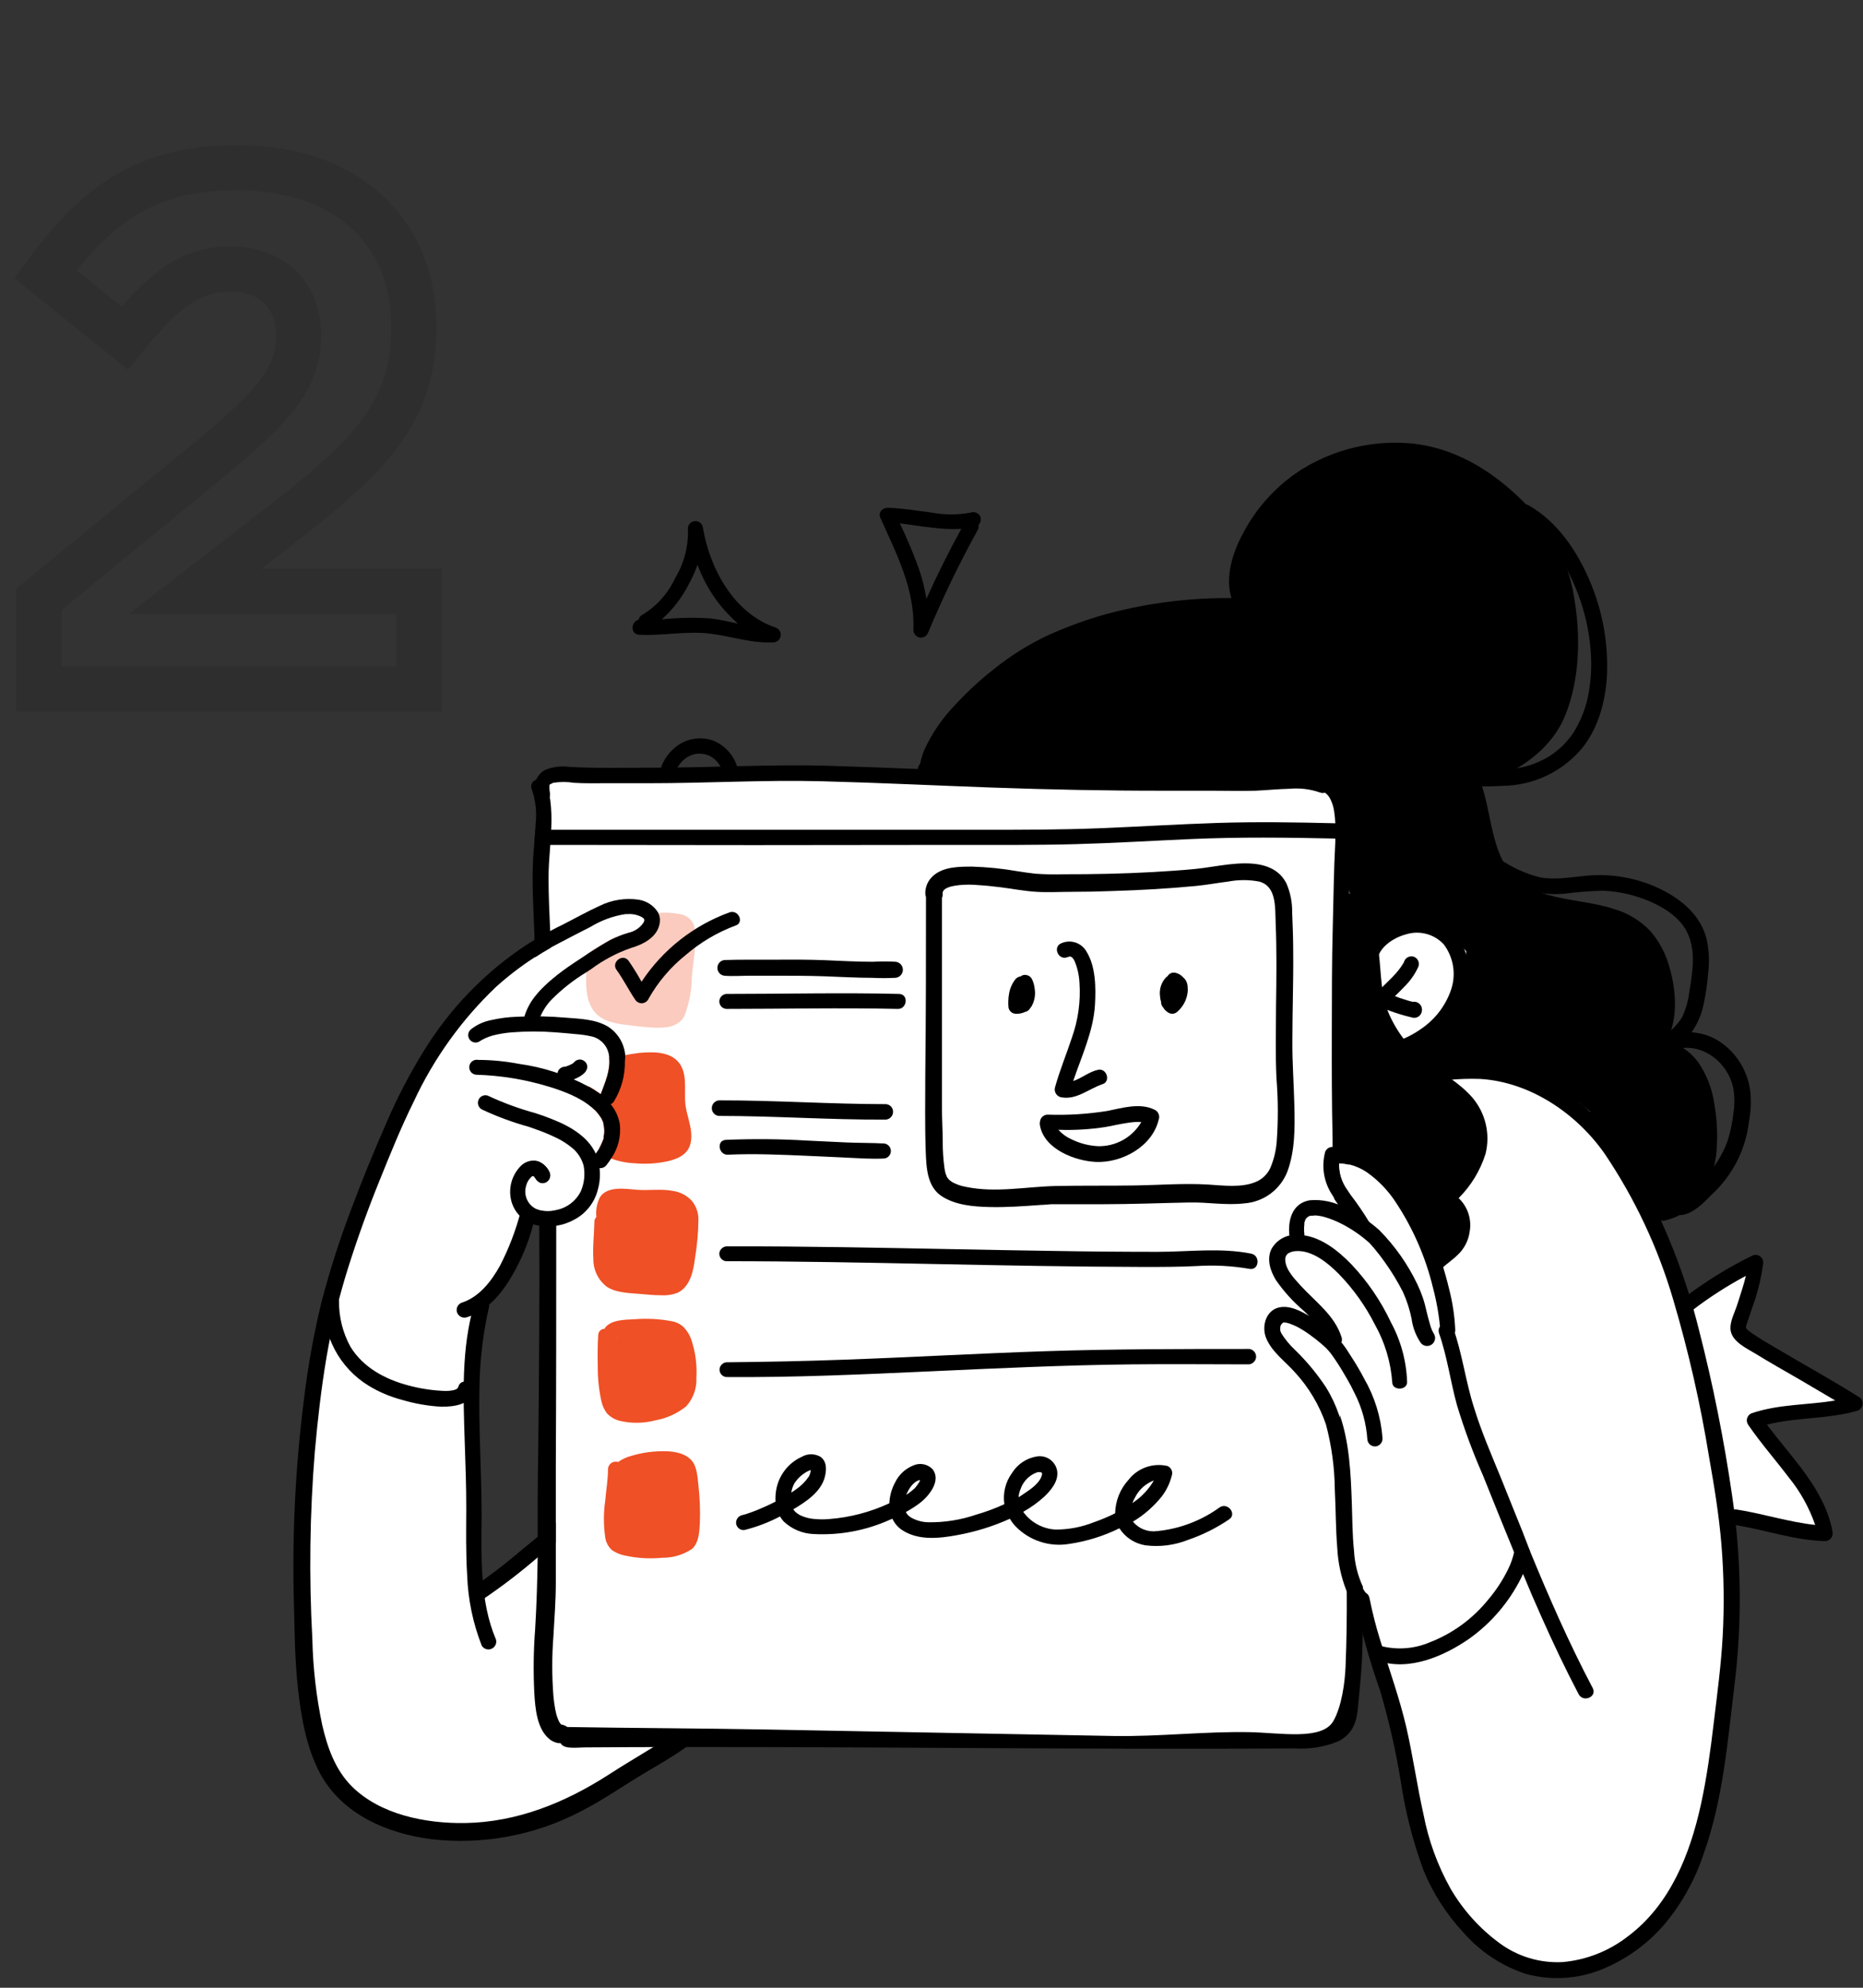 <svg width="165" height="176" viewBox="0 0 165 176" fill="none" xmlns="http://www.w3.org/2000/svg">
<rect x="0" y="0" width="165" height="176" fill="#333333" stroke="none"/>
<path d="M18.581 40.655L19.849 42.202L19.856 42.196L18.581 40.655ZM3.436 53.07L2.168 51.523L1.436 52.123V53.07H3.436ZM3.436 61H1.436V63H3.436V61ZM37.106 61V63H39.106V61H37.106ZM37.106 52.355H39.106V50.355H37.106V52.355ZM17.281 52.355L16.059 50.772L11.417 54.355H17.281V52.355ZM24.691 46.635L25.913 48.218L25.915 48.216L24.691 46.635ZM4.021 24.275L2.409 23.091L1.277 24.633L2.766 25.832L4.021 24.275ZM11.041 29.93L9.786 31.488L11.337 32.737L12.593 31.191L11.041 29.93ZM20.336 25.82C21.745 25.82 22.745 26.227 23.374 26.808C23.979 27.368 24.446 28.279 24.446 29.735H28.446C28.446 27.356 27.645 25.31 26.09 23.871C24.557 22.453 22.502 21.82 20.336 21.82V25.82ZM24.446 29.735C24.446 32.44 23.066 34.347 17.306 39.114L19.856 42.196C25.406 37.603 28.446 34.57 28.446 29.735H24.446ZM17.313 39.108L2.168 51.523L4.704 54.617L19.849 42.202L17.313 39.108ZM1.436 53.07V61H5.436V53.07H1.436ZM3.436 63H37.106V59H3.436V63ZM39.106 61V52.355H35.106V61H39.106ZM37.106 50.355H17.281V54.355H37.106V50.355ZM18.503 53.938L25.913 48.218L23.469 45.052L16.059 50.772L18.503 53.938ZM25.915 48.216C29.93 45.108 33.134 42.436 35.303 39.494C37.549 36.447 38.651 33.167 38.651 28.955H34.651C34.651 32.348 33.803 34.788 32.084 37.12C30.288 39.556 27.512 41.922 23.467 45.054L25.915 48.216ZM38.651 28.955C38.651 24.207 36.969 20.117 33.796 17.23C30.643 14.361 26.207 12.85 20.986 12.85V16.85C25.45 16.85 28.847 18.134 31.104 20.189C33.343 22.226 34.651 25.188 34.651 28.955H38.651ZM20.986 12.85C16.631 12.85 13.142 13.744 10.113 15.554C7.118 17.344 4.721 19.942 2.409 23.091L5.633 25.459C7.806 22.498 9.829 20.384 12.164 18.988C14.465 17.613 17.216 16.85 20.986 16.85V12.85ZM2.766 25.832L9.786 31.488L12.296 28.372L5.276 22.718L2.766 25.832ZM12.593 31.191C15.938 27.075 17.818 25.82 20.336 25.82V21.82C15.834 21.82 12.904 24.465 9.489 28.669L12.593 31.191Z" fill="black" fill-opacity="0.1"/>
<g clip-path="url(#clip0_266_1909)">
<path d="M159.807 131.505C158.62 129.583 155.609 125.745 155.609 125.745L163.906 124.282L154.336 118.082L155.337 111.882L149.415 115.602C149.415 115.602 148.506 112.316 147.412 109.402C146.318 106.488 141.23 99.618 141.23 99.618L120.723 67.377L83.061 68.326C83.061 68.326 50.339 68.599 49.431 68.599C49.241 68.59 49.051 68.623 48.875 68.695C48.699 68.767 48.541 68.876 48.41 69.015C48.28 69.154 48.181 69.319 48.12 69.5C48.06 69.68 48.038 69.872 48.058 70.062C48.058 70.886 47.879 83.225 47.879 83.225C47.879 83.225 45.505 85.147 43.316 86.697C41.128 88.247 38.488 92.562 35.391 98.136C32.294 103.71 27.354 118.249 27.002 128.579C26.649 138.908 24.906 153.72 31.564 159.468C38.222 165.215 48.33 160.931 51.427 159.741C54.525 158.55 59.637 153.801 59.637 153.801C59.637 153.801 101.107 154.26 109.49 154.421C117.873 154.582 117.057 154.148 118.968 152.319C120.878 150.49 119.883 140.805 119.883 140.805C119.883 140.805 122.071 146.652 122.893 149.392C123.715 152.133 125.44 160.733 125.898 162.655C126.355 164.577 128.544 172.798 137.749 174.075C146.954 175.352 150.967 163.473 152.426 154.334C153.885 145.195 153.044 134.314 153.044 134.314L161.792 135.864C161.276 134.348 160.612 132.888 159.807 131.505ZM48.33 136.254L42.692 140.917C42.692 140.917 42.074 138.995 42.074 132.417C42.074 125.838 41.894 121.814 42.166 120.078C42.438 118.342 42.531 115.875 42.531 115.875C43.379 114.828 44.113 113.693 44.72 112.489C45.536 110.753 46.815 107.827 46.815 107.827L48.633 108.286L48.33 136.254Z" fill="white"/>
<path d="M114.64 97.969C114.597 96.04 114.448 94.124 114.461 92.202C114.461 89.555 114.56 86.914 114.535 84.272C114.535 83.107 114.492 81.947 114.442 80.788C114.458 79.906 114.286 79.031 113.935 78.221C112.965 76.318 110.69 76.33 108.841 76.535C107.852 76.646 106.869 76.838 105.88 76.938C104.613 77.062 103.333 77.142 102.059 77.217C99.457 77.359 96.854 77.415 94.245 77.409C93.394 77.436 92.541 77.419 91.692 77.359C91.154 77.303 90.622 77.217 90.085 77.136C88.767 76.906 87.434 76.772 86.097 76.733C84.947 76.733 83.519 76.733 82.616 77.576C82.406 77.766 82.238 77.999 82.123 78.258C82.008 78.518 81.949 78.799 81.949 79.083C81.947 79.202 81.968 79.32 82.011 79.43C82.011 84.644 82.011 89.859 81.949 95.073C81.949 97.349 81.906 99.612 81.986 101.893C82.041 103.332 82.085 105.055 83.414 105.923C84.619 106.698 86.165 106.835 87.556 106.872C89.114 106.915 90.647 106.798 92.217 106.686C92.514 106.686 92.835 106.636 93.108 106.624H93.429H93.608C95.012 106.624 96.353 106.624 97.689 106.624C100.242 106.624 102.795 106.519 105.348 106.469C106.9 106.432 108.588 106.742 110.189 106.55C111.023 106.493 111.825 106.201 112.501 105.708C113.177 105.214 113.7 104.539 114.009 103.759C114.702 101.912 114.683 99.866 114.64 97.969ZM113.076 101.069C113.015 101.878 112.823 102.672 112.507 103.418C112.245 103.985 111.776 104.429 111.197 104.659C109.96 105.179 108.347 104.969 106.974 104.882C104.866 104.758 102.746 104.925 100.637 104.962C98.257 105 95.871 104.962 93.491 105.012C90.851 105.074 88.193 105.632 85.572 105.093C85.325 105.052 85.082 104.988 84.848 104.9L84.514 104.758L84.403 104.702C84.342 104.671 84.284 104.633 84.23 104.59L84.051 104.454L83.89 104.249L83.834 104.144C83.834 104.069 83.772 103.995 83.748 103.914C83.723 103.834 83.68 103.598 83.655 103.474C83.543 102.671 83.49 101.861 83.494 101.05C83.494 100.083 83.426 99.122 83.426 98.155C83.426 93.101 83.426 88.055 83.426 83.008V79.498C83.466 79.424 83.487 79.341 83.488 79.257C83.488 79.201 83.488 79.027 83.488 79.008C83.488 78.99 83.556 78.872 83.556 78.866L83.606 78.798L83.766 78.674L83.946 78.587L84.199 78.5C84.447 78.439 84.699 78.395 84.953 78.37C85.523 78.314 86.096 78.314 86.666 78.37C87.321 78.407 87.97 78.481 88.626 78.562C89.677 78.692 90.734 78.903 91.791 78.965C92.848 79.027 93.849 78.965 94.882 78.965C96.118 78.965 97.355 78.94 98.591 78.891C101.064 78.816 103.487 78.68 105.929 78.444C106.888 78.351 107.834 78.171 108.792 78.054C109.691 77.886 110.613 77.886 111.512 78.054C113.051 78.451 112.928 80.304 112.977 81.606C113.082 84.086 113.051 86.61 113.014 89.115C113.014 91.229 112.952 93.343 113.051 95.457C113.202 97.32 113.21 99.192 113.076 101.056V101.069Z" fill="black"/>
<path d="M97.293 94.72C96.514 94.85 95.809 95.47 95.049 95.718C95.797 93.504 96.835 91.316 96.978 88.972C97.064 87.453 97.052 85.556 96.211 84.229C95.994 83.859 95.65 83.583 95.243 83.451C94.836 83.32 94.395 83.343 94.004 83.516C93.207 83.832 93.726 85.054 94.523 84.756C94.598 84.725 94.677 84.704 94.758 84.694C94.709 84.694 94.758 84.694 94.808 84.694L94.888 84.731L94.968 84.787C95.135 85.016 95.098 84.93 95.172 85.097C95.429 85.707 95.576 86.358 95.605 87.019C95.719 88.671 95.489 90.328 94.931 91.886C94.455 93.337 93.868 94.745 93.454 96.226C93.419 96.325 93.406 96.43 93.417 96.534C93.427 96.638 93.46 96.738 93.514 96.828C93.568 96.918 93.641 96.994 93.728 97.052C93.815 97.11 93.913 97.147 94.016 97.162C95.37 97.398 96.44 96.394 97.645 95.997C98.381 95.767 98.035 94.59 97.293 94.72Z" fill="black"/>
<path d="M105.188 87.434C105.189 87.234 105.143 87.036 105.052 86.858C104.978 86.726 104.881 86.609 104.767 86.511C104.615 86.351 104.426 86.232 104.217 86.163C104.054 86.099 103.873 86.099 103.71 86.163C103.58 86.222 103.472 86.319 103.401 86.442L103.29 86.517C103.082 86.732 102.925 86.99 102.829 87.273C102.732 87.556 102.7 87.857 102.733 88.154C102.744 88.352 102.779 88.547 102.838 88.737C102.835 88.772 102.835 88.807 102.838 88.842C102.865 88.984 102.932 89.115 103.03 89.22L103.117 89.35C103.239 89.502 103.393 89.624 103.568 89.71C103.676 89.755 103.795 89.771 103.911 89.754C104.028 89.738 104.137 89.691 104.229 89.617C104.752 89.183 105.092 88.568 105.181 87.893C105.204 87.741 105.207 87.587 105.188 87.434Z" fill="black"/>
<path d="M91.63 87.49C91.599 87.226 91.526 86.969 91.414 86.728C91.374 86.632 91.311 86.546 91.232 86.48C91.152 86.413 91.058 86.366 90.956 86.343C90.859 86.314 90.757 86.309 90.658 86.328C90.559 86.348 90.466 86.391 90.387 86.455C90.205 86.478 90.039 86.572 89.924 86.715C89.642 87.077 89.453 87.503 89.374 87.955C89.299 88.364 89.281 88.781 89.318 89.195C89.341 89.346 89.414 89.485 89.527 89.588C89.639 89.691 89.784 89.751 89.936 89.76C90.236 89.78 90.536 89.722 90.808 89.592C90.959 89.562 91.094 89.475 91.185 89.35C91.202 89.327 91.216 89.302 91.228 89.276C91.292 89.21 91.346 89.134 91.389 89.053C91.644 88.575 91.729 88.023 91.63 87.49Z" fill="black"/>
<path d="M102.239 98.248C100.953 97.627 99.395 98.099 98.078 98.365C96.347 98.642 94.594 98.752 92.842 98.694C92.663 98.68 92.485 98.737 92.348 98.853C92.21 98.969 92.123 99.135 92.106 99.314C92.081 99.424 92.081 99.539 92.106 99.649C92.471 101.744 95.197 102.792 97.052 102.879C99.364 102.984 102.041 101.527 102.616 99.159C102.684 98.988 102.682 98.797 102.612 98.626C102.542 98.456 102.408 98.32 102.239 98.248ZM97.206 101.484C96.394 101.437 95.599 101.226 94.87 100.864C94.438 100.671 94.052 100.388 93.738 100.033C95.14 100.084 96.544 100.001 97.93 99.785C98.61 99.661 99.284 99.5 99.964 99.407C100.333 99.345 100.709 99.326 101.083 99.351C100.687 100.023 100.119 100.576 99.437 100.952C98.754 101.327 97.984 101.511 97.206 101.484Z" fill="black"/>
<path d="M52.936 105.384C52.789 105.938 52.529 106.455 52.172 106.904C51.816 107.352 51.371 107.721 50.865 107.988C50.377 108.259 49.846 108.442 49.294 108.527C48.795 108.611 48.285 108.611 47.786 108.527C47.188 108.453 46.628 108.197 46.178 107.795C45.729 107.393 45.412 106.864 45.27 106.277C45.143 105.738 45.155 105.175 45.305 104.643C45.456 104.11 45.739 103.624 46.129 103.232C46.297 103.063 46.501 102.933 46.726 102.853C46.95 102.772 47.19 102.743 47.428 102.767C47.503 102.779 47.578 102.798 47.65 102.823C47.879 102.91 48.088 103.043 48.264 103.214C48.441 103.384 48.581 103.589 48.676 103.815C48.745 103.981 48.745 104.166 48.678 104.332C48.611 104.498 48.481 104.631 48.318 104.702C48.219 104.748 48.11 104.767 48.001 104.757C47.892 104.748 47.788 104.709 47.7 104.646C47.579 104.572 47.481 104.467 47.415 104.342C47.378 104.286 47.267 104.15 47.267 104.15C47.223 104.134 47.175 104.134 47.131 104.15C46.87 104.359 46.685 104.649 46.605 104.975C46.479 105.364 46.497 105.786 46.654 106.164C46.812 106.541 47.099 106.85 47.465 107.033L47.755 107.139C48.248 107.266 48.765 107.266 49.257 107.139C49.728 107.048 50.171 106.849 50.552 106.558C50.933 106.266 51.241 105.89 51.452 105.458C51.752 104.746 51.834 103.96 51.687 103.201C51.539 102.672 51.256 102.191 50.865 101.806C50.313 101.315 49.687 100.915 49.01 100.622C48.513 100.387 48.003 100.18 47.483 100.002L46.865 99.779C45.433 99.386 44.037 98.872 42.692 98.241C42.544 98.166 42.429 98.037 42.37 97.882C42.311 97.726 42.313 97.553 42.374 97.398C42.435 97.243 42.551 97.117 42.7 97.043C42.85 96.97 43.021 96.955 43.18 97.001C44.549 97.642 45.97 98.165 47.428 98.564C47.916 98.719 48.404 98.892 48.874 99.085L48.948 99.116C50.537 99.736 52.281 100.746 52.892 102.457C53.2 103.406 53.215 104.426 52.936 105.384Z" fill="black"/>
<path d="M60.682 97.559C60.614 96.431 60.892 94.943 60.064 94.013C59.235 93.083 57.789 93.126 56.633 93.225C56.188 93.275 55.749 93.356 55.31 93.436C54.871 93.517 54.407 93.61 53.95 93.672C54.061 94.813 53.591 95.817 53.208 96.877C52.837 96.617 52.503 96.388 52.157 96.183C52.157 96.406 52.157 96.623 52.157 96.846C52.157 97.2 52.2 97.553 52.225 97.9L52.305 97.962C52.394 98.029 52.479 98.102 52.559 98.179C52.646 98.248 52.727 98.325 52.8 98.409C52.943 98.571 53.075 98.743 53.196 98.923C53.232 98.981 53.265 99.041 53.294 99.103C53.346 99.206 53.391 99.311 53.43 99.419C53.433 99.454 53.433 99.49 53.43 99.525L53.468 99.68C53.489 99.796 53.501 99.915 53.505 100.033C53.505 100.033 53.505 100.263 53.505 100.312C53.492 100.433 53.474 100.553 53.449 100.672C53.446 100.711 53.446 100.75 53.449 100.79C53.449 100.876 53.387 100.969 53.35 101.056C53.313 101.143 53.233 101.335 53.165 101.472C53.127 101.553 53.084 101.632 53.035 101.707C53.162 101.935 53.339 102.13 53.554 102.278C53.729 102.396 53.915 102.496 54.11 102.575C54.779 102.824 55.482 102.967 56.194 102.997C57.229 103.094 58.273 103.023 59.285 102.786C60.206 102.544 61.041 102.104 61.189 101.075C61.387 99.866 60.756 98.744 60.682 97.559Z" fill="#EF5026"/>
<path d="M54.129 102.575C54.002 102.777 53.863 102.971 53.715 103.158C53.606 103.303 53.445 103.398 53.267 103.424C53.088 103.45 52.907 103.403 52.763 103.294C52.618 103.186 52.523 103.024 52.498 102.845C52.472 102.666 52.519 102.484 52.627 102.34C52.769 102.135 52.93 101.912 53.053 101.72C53.102 101.644 53.146 101.566 53.183 101.484C53.251 101.348 53.313 101.211 53.368 101.069C53.424 100.926 53.437 100.889 53.468 100.802C53.465 100.763 53.465 100.723 53.468 100.684C53.492 100.565 53.511 100.445 53.523 100.325C53.523 100.275 53.523 100.058 53.523 100.046C53.52 99.927 53.508 99.809 53.486 99.692L53.449 99.537C53.451 99.502 53.451 99.467 53.449 99.432C53.41 99.324 53.364 99.218 53.313 99.116C53.313 99.072 53.27 99.029 53.251 98.992C53.121 98.791 52.976 98.601 52.818 98.421C52.746 98.337 52.665 98.26 52.577 98.192C52.497 98.114 52.413 98.042 52.324 97.975L52.243 97.913C52.07 97.782 51.885 97.652 51.699 97.528C51.257 97.257 50.794 97.021 50.315 96.822C49.741 96.582 49.155 96.375 48.559 96.201C46.493 95.574 44.354 95.224 42.197 95.16C42.106 95.157 42.017 95.135 41.934 95.095C41.852 95.055 41.779 94.999 41.719 94.93C41.66 94.861 41.615 94.78 41.588 94.692C41.562 94.605 41.553 94.513 41.563 94.422C41.574 94.331 41.602 94.244 41.648 94.165C41.694 94.085 41.755 94.016 41.829 93.962C41.902 93.908 41.986 93.87 42.075 93.85C42.164 93.83 42.256 93.828 42.346 93.846C43.551 93.85 44.754 93.966 45.938 94.193C48.102 94.488 50.196 95.17 52.12 96.208C52.478 96.397 52.822 96.611 53.152 96.846C53.492 97.113 53.801 97.416 54.073 97.751C54.508 98.273 54.794 98.903 54.902 99.574C55.009 100.635 54.735 101.699 54.129 102.575Z" fill="black"/>
<path d="M55.347 93.932C55.375 95.201 55.035 96.45 54.37 97.528C54.301 97.641 54.197 97.726 54.073 97.77C53.953 97.804 53.826 97.806 53.705 97.775C53.584 97.743 53.473 97.68 53.384 97.592C53.296 97.503 53.232 97.393 53.2 97.272C53.168 97.151 53.168 97.023 53.202 96.902C53.597 95.817 54.067 94.813 53.956 93.672C53.944 93.227 53.785 92.799 53.504 92.454C53.223 92.11 52.837 91.868 52.404 91.768C51.922 91.661 51.432 91.59 50.939 91.558C50.321 91.496 49.758 91.446 49.165 91.403C47.907 91.306 46.645 91.306 45.387 91.403C44.795 91.445 44.207 91.54 43.632 91.688C43.421 91.749 43.215 91.824 43.013 91.911C42.846 91.988 42.682 92.075 42.525 92.171C42.387 92.278 42.213 92.326 42.04 92.304C41.867 92.282 41.71 92.192 41.604 92.054C41.497 91.915 41.45 91.741 41.472 91.567C41.494 91.394 41.584 91.237 41.721 91.13C42.248 90.719 42.865 90.44 43.52 90.318C44.264 90.148 45.021 90.051 45.783 90.026C47.226 89.953 48.672 89.98 50.111 90.107C51.347 90.206 52.707 90.237 53.82 90.882C54.262 91.158 54.634 91.535 54.905 91.982C55.175 92.429 55.337 92.933 55.378 93.455C55.379 93.615 55.369 93.774 55.347 93.932Z" fill="black"/>
<path d="M51.965 94.218C51.906 94.082 51.804 93.971 51.675 93.901C51.55 93.826 51.404 93.798 51.26 93.821C51.093 93.847 50.941 93.936 50.834 94.069C50.782 94.117 50.727 94.161 50.667 94.199C50.47 94.305 50.263 94.39 50.049 94.453H49.937C49.765 94.485 49.609 94.577 49.498 94.713C49.397 94.858 49.353 95.034 49.375 95.21C49.387 95.296 49.416 95.378 49.461 95.453C49.505 95.527 49.565 95.592 49.635 95.644C49.776 95.75 49.954 95.797 50.129 95.774C50.477 95.706 50.814 95.591 51.131 95.433C51.292 95.355 51.445 95.262 51.588 95.154C51.67 95.09 51.747 95.019 51.817 94.943C51.876 94.866 51.926 94.783 51.965 94.695C51.997 94.619 52.013 94.538 52.013 94.456C52.013 94.374 51.997 94.293 51.965 94.218Z" fill="black"/>
<path d="M61.585 83.454C61.535 84.465 61.374 85.463 61.276 86.467C61.267 87.655 61.045 88.831 60.62 89.939C60.033 91.105 58.574 91.037 57.449 90.962C56.831 90.919 56.212 90.832 55.594 90.758C54.991 90.709 54.395 90.588 53.82 90.398C51.965 89.691 51.854 87.875 51.922 86.126C51.922 85.543 51.996 84.973 52.002 84.446C52.658 84.012 53.331 83.597 54.03 83.206C54.559 82.952 55.109 82.745 55.675 82.586C56.213 82.473 56.686 82.152 56.991 81.693C57.14 81.433 57.072 81.334 56.831 81.191C56.45 80.993 56.022 80.905 55.594 80.937H55.396H55.65C55.821 80.927 55.992 80.927 56.163 80.937H56.657C57.177 80.937 57.708 80.869 58.234 80.838C58.891 80.774 59.553 80.807 60.2 80.937C60.467 80.97 60.72 81.071 60.937 81.231C61.153 81.39 61.325 81.603 61.436 81.848C61.584 82.37 61.634 82.914 61.585 83.454Z" fill="#EF5026" fill-opacity="0.3"/>
<path d="M62.339 153.385C62.191 153.528 62.036 153.671 61.881 153.801C61.502 154.135 61.106 154.45 60.694 154.743C59.551 155.562 58.314 156.262 57.115 156.975C55.223 158.097 53.437 159.368 51.471 160.367C47.398 162.506 42.778 163.37 38.21 162.847C34.284 162.345 30.266 160.633 28.318 156.969C27.15 154.749 26.68 152.083 26.402 149.616C26.105 146.999 26.093 144.364 26.025 141.735C25.869 135.775 26.168 129.812 26.921 123.898C27.27 120.975 27.794 118.076 28.491 115.217C29.215 112.461 30.086 109.745 31.1 107.083C32.083 104.454 33.153 101.856 34.278 99.289C35.194 97.174 36.26 95.126 37.468 93.163C39.794 89.338 42.941 86.08 46.679 83.628C46.896 83.491 47.112 83.355 47.335 83.225C47.792 82.946 48.256 82.685 48.726 82.437C49.072 82.251 49.418 82.071 49.77 81.904C50.877 81.346 51.965 80.726 53.072 80.224C54.161 79.677 55.392 79.482 56.596 79.666C56.938 79.723 57.265 79.852 57.555 80.044C57.845 80.236 58.091 80.488 58.277 80.782C58.426 81.056 58.483 81.372 58.438 81.681C58.271 82.97 56.96 83.628 55.86 83.944C54.607 84.384 53.428 85.011 52.361 85.804L51.916 86.095C50.79 86.778 49.752 87.596 48.825 88.532C48.323 89.064 47.944 89.698 47.712 90.392C47.686 90.491 47.634 90.581 47.561 90.651C47.488 90.723 47.397 90.772 47.298 90.795C47.178 90.822 47.054 90.817 46.938 90.781C46.821 90.745 46.716 90.678 46.633 90.589C46.549 90.499 46.491 90.389 46.463 90.269C46.436 90.15 46.44 90.026 46.475 89.908C46.674 89.296 46.982 88.724 47.384 88.222C47.651 87.884 47.942 87.567 48.256 87.273C48.454 87.081 48.658 86.895 48.874 86.715C49.497 86.195 50.149 85.71 50.828 85.264L52.064 84.446C52.719 84.012 53.393 83.597 54.092 83.206C54.601 82.955 55.131 82.748 55.675 82.586C56.213 82.473 56.686 82.152 56.991 81.693C57.14 81.433 57.072 81.334 56.831 81.191C56.45 80.993 56.022 80.905 55.594 80.937H55.396C54.302 81.105 53.252 81.489 52.305 82.065C51.273 82.598 50.24 83.119 49.214 83.665L48.701 83.944C48.231 84.21 47.761 84.489 47.304 84.793C46.115 85.566 44.989 86.43 43.935 87.379C40.884 90.282 38.407 93.736 36.633 97.559C35.521 99.81 34.575 102.147 33.635 104.479C32.627 106.959 31.7 109.519 30.884 112.092C30.039 114.748 29.38 117.46 28.912 120.208C28.448 122.955 28.133 125.733 27.886 128.504C27.434 134.027 27.36 139.575 27.663 145.108C27.718 147.668 28.01 150.217 28.535 152.722C28.992 154.712 29.685 156.69 31.15 158.159C33.672 160.677 37.703 161.47 41.202 161.415C45.802 161.34 50.055 159.61 53.882 157.149C55.168 156.312 56.484 155.543 57.789 154.737L58.407 154.365C58.914 154.043 59.415 153.745 59.897 153.367L62.339 153.385Z" fill="black"/>
<path d="M46.111 107.3C45.68 108.945 45.071 110.538 44.293 112.049C43.52 113.444 42.438 114.858 40.862 115.354C40.695 115.425 40.563 115.559 40.495 115.728C40.426 115.896 40.427 116.085 40.497 116.253C40.571 116.418 40.705 116.548 40.872 116.617C41.039 116.685 41.226 116.685 41.394 116.619C43.193 116.061 44.485 114.467 45.381 112.898C46.331 111.263 47.016 109.486 47.409 107.635C47.422 107.474 47.378 107.314 47.285 107.183C47.192 107.052 47.056 106.958 46.901 106.918C46.745 106.878 46.581 106.895 46.436 106.964C46.292 107.034 46.176 107.153 46.111 107.3Z" fill="black"/>
<path d="M43.928 145.17C42.469 141.748 42.636 137.798 42.655 134.153C42.655 130.203 42.358 126.26 42.476 122.31C42.54 120.096 42.819 117.892 43.31 115.732C43.477 114.994 42.241 114.684 42.018 115.41C40.843 119.334 41.029 123.631 41.159 127.673C41.227 129.651 41.301 131.629 41.295 133.607C41.289 135.585 41.252 137.525 41.375 139.478C41.45 141.614 41.886 143.721 42.667 145.71C42.754 145.853 42.889 145.96 43.047 146.011C43.206 146.062 43.378 146.055 43.531 145.989C43.685 145.923 43.809 145.804 43.882 145.654C43.955 145.504 43.972 145.332 43.928 145.17Z" fill="black"/>
<path d="M49.239 134.816C49.239 135.399 49.239 135.982 49.239 136.564L47.638 137.879C46.127 139.186 44.542 140.403 42.89 141.525C42.148 142.002 41.295 140.905 42.043 140.421C43.264 139.601 44.441 138.715 45.567 137.767C46.259 137.197 46.952 136.614 47.644 136.056C48.167 135.634 48.699 135.221 49.239 134.816Z" fill="black"/>
<path d="M48.676 103.809C48.745 103.974 48.745 104.16 48.678 104.326C48.611 104.492 48.481 104.625 48.318 104.696C48.219 104.742 48.11 104.761 48.001 104.751C47.892 104.741 47.788 104.703 47.7 104.64C47.7 104.02 47.65 103.4 47.625 102.817C47.859 102.901 48.073 103.033 48.254 103.204C48.434 103.374 48.578 103.58 48.676 103.809Z" fill="black"/>
<path d="M47.434 72.994C47.561 71.949 47.447 70.888 47.1 69.894C47.063 69.815 47.044 69.728 47.043 69.641C47.042 69.553 47.06 69.466 47.095 69.386C47.13 69.306 47.182 69.234 47.246 69.175C47.311 69.116 47.388 69.072 47.471 69.045C47.629 68.98 47.806 68.978 47.965 69.039C48.124 69.1 48.255 69.22 48.33 69.374C48.499 69.734 48.62 70.116 48.689 70.508C48.689 70.601 48.689 70.694 48.732 70.787C48.841 71.665 48.87 72.551 48.819 73.435C48.819 73.887 48.769 74.334 48.738 74.78C48.664 75.822 48.571 76.87 48.584 77.88C48.584 79.387 48.664 80.893 48.726 82.4C48.726 82.908 48.763 83.411 48.775 83.919C48.305 84.186 47.836 84.465 47.378 84.769C47.378 84.241 47.378 83.714 47.335 83.187C47.335 82.524 47.285 81.861 47.267 81.197C47.211 79.635 47.124 78.054 47.199 76.491C47.199 75.909 47.273 75.332 47.316 74.749C47.353 74.309 47.384 73.862 47.415 73.41L47.434 72.994Z" fill="black"/>
<path d="M49.604 154.34H49.437C49.167 154.291 48.913 154.178 48.695 154.012C47.545 153.113 47.403 151.246 47.322 149.901C47.227 148.01 47.251 146.115 47.397 144.228C47.526 142.12 47.588 140.012 47.619 137.904C47.619 137.284 47.619 136.664 47.619 136.087C47.619 133.551 47.619 131.009 47.669 128.479C47.743 121.833 47.792 115.186 47.761 108.546C47.761 108.155 47.761 107.765 47.761 107.374V107.17C48.254 107.297 48.771 107.297 49.264 107.17C49.264 107.628 49.264 108.081 49.264 108.54V108.862C49.264 115.844 49.264 122.831 49.227 129.812C49.227 131.486 49.227 133.154 49.227 134.828C49.227 135.411 49.227 135.994 49.227 136.577C49.227 137.767 49.227 138.958 49.227 140.148C49.227 141.723 49.103 143.279 49.016 144.848C48.877 146.627 48.877 148.414 49.016 150.192C49.053 150.577 49.103 150.967 49.177 151.358C49.208 151.513 49.245 151.674 49.282 151.829C49.302 151.877 49.319 151.927 49.332 151.978C49.35 152.043 49.373 152.107 49.4 152.17C49.431 152.251 49.461 152.325 49.498 152.4C49.509 152.428 49.524 152.455 49.542 152.48C49.593 152.545 49.641 152.614 49.684 152.685C50.234 152.784 50.457 153.063 50.5 153.385C50.525 153.511 50.519 153.641 50.484 153.764C50.449 153.888 50.384 154.001 50.297 154.094C50.209 154.187 50.1 154.258 49.98 154.301C49.859 154.344 49.73 154.357 49.604 154.34Z" fill="black"/>
<path d="M117.428 68.834C116.606 68.531 115.732 68.392 114.856 68.425C113.88 68.425 112.903 68.487 111.932 68.555C109.614 68.71 107.283 68.629 104.965 68.629C99.71 68.629 94.455 68.567 89.213 68.388C83.97 68.208 78.814 67.972 73.603 67.811C68.391 67.65 63.093 67.972 57.863 67.972C55.39 67.972 52.917 68.04 50.444 67.904C49.704 67.8 48.949 67.895 48.256 68.177C47.884 68.397 47.597 68.737 47.442 69.14C47.286 69.544 47.27 69.989 47.397 70.403C47.563 71.24 48.856 71.06 48.707 70.217C48.674 70.058 48.66 69.895 48.664 69.733V69.597V69.516C48.664 69.485 48.738 69.436 48.726 69.442C48.713 69.448 49.01 69.311 48.998 69.311C49.602 69.215 50.217 69.215 50.822 69.311C51.774 69.374 52.726 69.349 53.678 69.349H57.517C62.605 69.349 67.693 69.045 72.781 69.175C77.868 69.305 82.851 69.553 87.89 69.733C92.928 69.913 98.066 70.018 103.16 70.012H107.339C108.625 70.012 109.911 70.049 111.197 70.012C112.21 69.963 113.224 69.863 114.238 69.838C115.131 69.758 116.031 69.868 116.878 70.161C117.737 70.483 118.244 69.188 117.428 68.834Z" fill="black"/>
<path d="M116.878 69.243C116.922 69.136 116.992 69.042 117.082 68.97C117.171 68.897 117.278 68.848 117.391 68.828C117.505 68.799 117.626 68.813 117.731 68.865C118.139 69.062 118.495 69.353 118.77 69.715C119.387 70.666 119.695 71.786 119.654 72.92C119.654 73.373 119.654 73.838 119.654 74.278C119.654 74.718 119.611 74.985 119.586 75.32C119.518 76.411 119.518 77.502 119.505 78.599C119.505 80.224 119.425 81.848 119.394 83.473C119.351 86.678 119.351 89.896 119.351 93.126C119.351 95.991 119.351 98.843 119.45 101.701L119.487 102.817C119.487 102.922 119.487 103.028 119.487 103.127C119.191 103.055 118.889 103.013 118.584 103.003C118.554 103.869 118.817 104.719 119.332 105.415L119.573 105.775C119.604 106.605 119.623 107.436 119.641 108.255C119.19 107.535 118.64 106.878 118.176 106.165C118.121 104.652 118.065 103.139 118.022 101.627V100.845C117.948 97.689 117.948 94.528 117.954 91.372C117.96 88.216 117.954 85.116 118.04 81.991C118.108 79.511 118.127 77.031 118.263 74.551V74.259C118.263 73.807 118.294 73.348 118.263 72.895C118.249 72.534 118.214 72.174 118.158 71.816C118.101 71.432 117.982 71.059 117.805 70.713C117.692 70.499 117.531 70.315 117.336 70.173L117.23 70.105C117.072 70.035 116.946 69.907 116.88 69.746C116.815 69.585 116.814 69.405 116.878 69.243Z" fill="black"/>
<path d="M120.699 141.425C120.699 141.649 120.699 141.878 120.699 142.101C120.699 143.471 120.699 144.848 120.655 146.218C120.606 147.873 120.427 149.479 120.278 151.116C120.161 152.462 119.833 153.516 118.516 154.185C117.297 154.684 115.979 154.896 114.665 154.805C93.683 154.942 72.873 154.576 51.891 154.718C51.001 154.718 49.641 154.966 49.591 154.098C49.542 153.23 49.294 152.896 50.253 152.914C55.557 153.007 62.425 153.032 67.724 153.131L98.634 153.708C102.634 153.776 106.616 153.299 110.615 153.367C113.391 153.416 117.101 154.136 118.096 152.375C118.832 151.091 119.116 148.965 119.172 147.557C119.264 145.288 119.295 143.013 119.277 140.737C119.277 139.881 119.277 139.038 119.277 138.189C119.19 133.88 118.9 129.577 118.659 125.274C119.518 127.754 119.635 130.47 119.728 133.105C119.777 134.506 119.771 135.907 119.92 137.302C119.976 138.414 120.247 139.505 120.717 140.514C120.692 140.805 120.699 141.115 120.699 141.425Z" fill="black"/>
<path d="M119.641 74.278L118.275 74.247C114.028 74.154 109.787 74.104 105.534 74.29C102.115 74.439 98.703 74.65 95.284 74.743C91.865 74.836 88.298 74.811 84.811 74.811C72.781 74.836 60.756 74.836 48.738 74.811H47.316C47.353 74.371 47.384 73.924 47.415 73.472H48.819H66.203C73.16 73.472 80.115 73.472 87.068 73.472C90.511 73.472 93.954 73.472 97.392 73.335C100.829 73.199 104.359 72.976 107.846 72.864C111.333 72.753 114.813 72.808 118.294 72.895L119.666 72.932C119.679 73.373 119.666 73.838 119.641 74.278Z" fill="black"/>
<path d="M122.442 127.295C122.464 127.472 122.417 127.65 122.311 127.794C122.205 127.937 122.048 128.034 121.873 128.064C121.696 128.089 121.517 128.043 121.373 127.936C121.23 127.83 121.134 127.671 121.107 127.494C121.013 126.04 120.622 124.622 119.957 123.327C119.753 122.893 119.53 122.478 119.301 122.087C119.073 121.696 118.739 121.114 118.424 120.642C118.238 120.351 118.04 120.072 117.836 119.799C117.744 119.681 117.645 119.57 117.54 119.458L117.459 119.371L117.162 119.099C116.809 118.786 116.439 118.492 116.056 118.218C115.679 117.937 115.28 117.686 114.863 117.468C114.648 117.361 114.427 117.268 114.201 117.189C114.062 117.138 113.916 117.107 113.768 117.096H113.663C113.557 117.165 113.472 117.261 113.416 117.375C113.396 117.465 113.386 117.556 113.385 117.648C113.379 117.699 113.379 117.751 113.385 117.803C113.416 117.909 113.459 118.011 113.515 118.107C113.846 118.625 114.24 119.1 114.69 119.52C115.718 120.518 116.636 121.624 117.428 122.819C117.912 123.597 118.304 124.43 118.597 125.299C119.456 127.779 119.573 130.501 119.666 133.136C119.716 134.537 119.709 135.938 119.858 137.333C119.915 138.445 120.185 139.536 120.655 140.545C120.749 140.73 120.859 140.906 120.983 141.072C121.048 141.159 121.092 141.261 121.111 141.369C121.13 141.477 121.123 141.587 121.091 141.692C121.059 141.796 121.003 141.892 120.927 141.97C120.851 142.049 120.758 142.109 120.655 142.145C120.523 142.205 120.373 142.216 120.233 142.176C120.092 142.137 119.971 142.048 119.889 141.928C119.621 141.569 119.397 141.18 119.221 140.768C118.77 139.602 118.507 138.371 118.442 137.122C118.294 135.386 118.312 133.644 118.22 131.908C118.201 129.952 117.937 128.007 117.434 126.117C116.847 124.408 115.912 122.839 114.69 121.51C113.83 120.537 112.656 119.725 112.142 118.485C111.716 117.474 112.099 116.042 113.261 115.769C114.232 115.54 115.258 116.104 116.062 116.588C116.892 117.091 117.661 117.688 118.356 118.367L118.498 118.516C118.82 118.854 119.107 119.224 119.357 119.619C119.518 119.863 119.672 120.105 119.821 120.345C120.179 120.903 120.513 121.479 120.816 122.062C121.742 123.662 122.298 125.451 122.442 127.295Z" fill="black"/>
<path d="M123.202 117.108C122.317 115.22 121.138 113.485 119.709 111.968C118.473 110.685 116.816 109.358 114.931 109.333C114.468 109.302 114.006 109.402 113.597 109.621C113.188 109.84 112.849 110.17 112.618 110.573C112.161 111.485 112.507 112.526 113.002 113.339C113.704 114.353 114.535 115.27 115.475 116.067C116.35 116.868 117.053 117.841 117.54 118.925C117.618 119.084 117.753 119.207 117.919 119.269C118.084 119.331 118.267 119.327 118.43 119.258C118.593 119.189 118.723 119.06 118.794 118.898C118.865 118.736 118.872 118.553 118.813 118.386C118.195 116.451 116.526 115.286 115.196 113.835C114.64 113.215 113.867 112.433 113.83 111.572C113.82 111.477 113.83 111.382 113.86 111.292C113.89 111.202 113.939 111.12 114.003 111.051L114.121 110.958C114.311 110.852 114.522 110.791 114.739 110.778C116.217 110.66 117.62 111.838 118.597 112.824C119.871 114.139 120.94 115.64 121.768 117.276C122.651 118.846 123.176 120.593 123.307 122.391C123.307 123.141 124.606 123.129 124.624 122.391C124.567 120.543 124.08 118.734 123.202 117.108Z" fill="black"/>
<path d="M126.955 118.032C126.907 117.948 126.863 117.861 126.825 117.772C126.758 117.61 126.7 117.444 126.652 117.276C126.535 116.891 126.442 116.495 126.343 116.104C126.168 115.269 125.892 114.459 125.521 113.692C124.676 111.929 123.543 110.32 122.17 108.93C121.296 108.141 120.308 107.489 119.24 106.996C118.251 106.426 117.111 106.175 115.975 106.277C114.418 106.562 114.047 108.069 114.201 109.457C114.3 110.313 115.611 110.121 115.524 109.265C115.487 108.977 115.487 108.685 115.524 108.397C115.522 108.35 115.522 108.302 115.524 108.255C115.561 108.131 115.58 108.093 115.592 108.056C115.603 108.022 115.617 107.988 115.635 107.957C115.635 107.92 115.753 107.821 115.759 107.808L115.87 107.721L116.043 107.641H116.247C116.411 107.613 116.578 107.613 116.742 107.641C116.952 107.666 117.158 107.709 117.36 107.771C117.886 107.928 118.395 108.136 118.881 108.391C119.755 108.843 120.567 109.406 121.298 110.065L121.385 110.164L121.712 110.536C122.059 110.95 122.386 111.377 122.695 111.82C123.274 112.635 123.792 113.49 124.247 114.38C124.594 115.142 124.853 115.941 125.02 116.761C125.12 117.528 125.397 118.26 125.83 118.9C125.945 119.05 126.114 119.148 126.301 119.172C126.487 119.196 126.676 119.146 126.825 119.03C126.974 118.915 127.072 118.745 127.096 118.558C127.121 118.371 127.07 118.182 126.955 118.032Z" fill="black"/>
<path d="M128.884 117.704C128.904 117.877 128.856 118.052 128.752 118.191C128.647 118.331 128.493 118.425 128.321 118.454C128.148 118.475 127.973 118.428 127.834 118.323C127.694 118.218 127.601 118.062 127.573 117.89C127.472 116.587 127.253 115.296 126.918 114.033C126.27 111.339 125.157 108.778 123.629 106.469C122.947 105.416 122.07 104.505 121.045 103.784C120.573 103.468 120.05 103.238 119.499 103.102C119.203 103.03 118.901 102.989 118.597 102.978C118.566 103.844 118.83 104.695 119.345 105.39L119.586 105.75C120.197 106.543 120.763 107.371 121.28 108.23C121.315 108.314 121.334 108.404 121.334 108.496C121.335 108.587 121.318 108.678 121.283 108.763C121.249 108.847 121.198 108.925 121.134 108.989C121.069 109.054 120.993 109.106 120.909 109.141C120.739 109.209 120.549 109.209 120.379 109.141C120.209 109.073 120.071 108.942 119.994 108.775C119.895 108.577 119.781 108.386 119.654 108.205C119.203 107.486 118.652 106.829 118.189 106.116C118.102 105.985 118.016 105.849 117.935 105.713C117.589 105.166 117.359 104.553 117.261 103.912C117.163 103.272 117.199 102.618 117.366 101.992C117.41 101.877 117.485 101.775 117.582 101.699C117.678 101.623 117.794 101.574 117.917 101.558H118.034C118.507 101.516 118.983 101.538 119.45 101.627C120.373 101.796 121.247 102.169 122.009 102.718C124.371 104.373 125.879 107.163 126.955 109.78C127.526 111.189 127.989 112.64 128.34 114.12C128.645 115.292 128.828 116.493 128.884 117.704Z" fill="black"/>
<path d="M139.808 149.994C138.627 147.743 137.539 145.449 136.506 143.124C135.95 141.884 135.41 140.628 134.887 139.354C134.621 138.734 134.355 138.077 134.095 137.432C133.168 135.169 132.241 132.894 131.332 130.612C130.442 128.594 129.677 126.524 129.038 124.412C128.457 122.31 128.179 120.128 127.456 118.063C127.171 117.263 128.383 116.736 128.692 117.549C129.514 119.855 129.799 122.298 130.547 124.629C131.202 126.768 132.099 128.827 132.945 130.891C133.564 132.423 134.182 133.991 134.8 135.504L135.425 137.147L135.499 137.321C137.193 141.444 138.979 145.517 141.063 149.467C141.471 150.242 140.216 150.788 139.808 149.994Z" fill="black"/>
<path d="M153.415 132.472C152.699 127.508 151.714 122.586 150.466 117.728C149.264 112.862 147.405 108.183 144.939 103.821C143.783 101.725 142.301 99.827 140.55 98.198C138.761 96.6 136.653 95.401 134.367 94.683C132.279 94.084 130.089 93.929 127.938 94.23C125.743 94.453 123.589 94.981 121.539 95.799C120.645 96.162 119.8 96.637 119.023 97.212C118.949 97.269 118.887 97.341 118.841 97.422C118.795 97.504 118.765 97.594 118.753 97.686C118.741 97.779 118.748 97.874 118.773 97.964C118.797 98.055 118.839 98.139 118.897 98.213C118.954 98.288 119.025 98.35 119.106 98.396C119.187 98.443 119.277 98.473 119.369 98.484C119.462 98.496 119.556 98.49 119.646 98.465C119.737 98.44 119.821 98.398 119.895 98.341C121.503 97.24 123.326 96.494 125.243 96.152C127.16 95.671 129.134 95.462 131.109 95.532C135.53 95.805 139.628 98.589 142.12 102.154C144.791 106.114 146.837 110.464 148.185 115.05C149.547 119.656 150.615 124.344 151.381 129.087C151.832 131.641 152.252 134.196 152.463 136.781C152.681 139.463 152.718 142.155 152.574 144.842C152.438 147.402 152.092 149.944 151.789 152.486C151.498 154.929 151.171 157.372 150.645 159.772C149.674 164.198 147.913 168.644 144.191 171.44C142.518 172.747 140.504 173.542 138.392 173.728C136.367 173.834 134.37 173.224 132.748 172.004C131.01 170.715 129.553 169.084 128.463 167.212C127.323 165.169 126.517 162.957 126.077 160.658C125.502 158.104 125.144 155.5 124.556 152.951C123.969 150.403 123.023 147.793 122.238 145.22C121.857 143.997 121.542 142.756 121.292 141.5C121.131 140.663 119.839 140.842 119.981 141.686C120.555 144.403 121.306 147.079 122.232 149.696C123.001 152.304 123.608 154.956 124.049 157.639C124.444 160.329 125.113 162.972 126.046 165.525C126.884 167.587 128.091 169.478 129.607 171.105C131.097 172.812 133.02 174.083 135.171 174.782C137.368 175.373 139.696 175.238 141.811 174.398C143.953 173.537 145.861 172.177 147.375 170.43C148.917 168.603 150.098 166.499 150.855 164.229C152.592 159.418 153 154.278 153.613 149.237C154.302 143.666 154.236 138.026 153.415 132.472Z" fill="black"/>
<path d="M135.511 137.321C135.411 138.027 135.202 138.713 134.893 139.354C134.831 139.491 134.769 139.621 134.707 139.745C133.642 141.867 132.078 143.697 130.151 145.077C127.907 146.64 124.804 147.991 122.053 147.049C121.889 146.982 121.757 146.855 121.686 146.693C121.614 146.531 121.608 146.347 121.669 146.181C121.738 146.019 121.866 145.889 122.026 145.817C122.187 145.746 122.369 145.738 122.535 145.796C123.899 146.095 125.321 145.965 126.609 145.424C128.649 144.637 130.447 143.324 131.82 141.618C132.524 140.786 133.12 139.87 133.595 138.889C133.82 138.426 133.99 137.936 134.102 137.432C134.189 137.048 134.206 136.651 134.151 136.261C134.135 136.169 134.139 136.075 134.162 135.985C134.186 135.894 134.228 135.81 134.287 135.738C134.345 135.666 134.419 135.607 134.502 135.565C134.585 135.524 134.676 135.501 134.769 135.498L135.425 137.147L135.511 137.321Z" fill="black"/>
<path d="M129.143 82.995C128.627 82.314 127.928 81.793 127.128 81.495C126.328 81.196 125.46 81.132 124.624 81.309C122.819 81.656 120.81 82.97 120.643 84.961C120.637 85.128 120.694 85.291 120.803 85.417C120.912 85.544 121.064 85.624 121.23 85.643C121.395 85.662 121.562 85.617 121.696 85.519C121.83 85.419 121.922 85.273 121.954 85.109C122.096 83.87 123.406 83.032 124.525 82.729C125.108 82.546 125.73 82.531 126.321 82.687C126.911 82.843 127.446 83.162 127.864 83.609C128.304 84.189 128.591 84.871 128.699 85.591C128.807 86.312 128.732 87.048 128.482 87.732C127.989 89.101 127.076 90.278 125.873 91.093C125.216 91.56 124.495 91.931 123.734 92.196C123.125 92.452 122.449 92.498 121.811 92.326C120.971 92.023 120.458 93.319 121.304 93.629C122.98 94.249 124.859 93.399 126.25 92.506C127.79 91.566 128.988 90.156 129.669 88.482C130.035 87.594 130.178 86.63 130.087 85.673C129.995 84.717 129.671 83.797 129.143 82.995Z" fill="black"/>
<path d="M125.335 88.699H125.212H125.088L124.717 88.6L124 88.371C123.845 88.321 123.691 88.259 123.542 88.203C123.827 87.93 124.111 87.651 124.383 87.36C124.902 86.854 125.321 86.254 125.62 85.593C125.683 85.427 125.679 85.242 125.608 85.079C125.538 84.916 125.407 84.786 125.243 84.719C125.076 84.657 124.892 84.663 124.729 84.735C124.567 84.806 124.438 84.939 124.371 85.103C124.371 85.171 124.309 85.246 124.272 85.314C124.235 85.382 124.229 85.382 124.21 85.413C124.124 85.556 124.025 85.686 123.926 85.823C123.718 86.088 123.495 86.34 123.258 86.579L123.134 86.697L122.949 86.883L122.578 87.249C122.306 87.509 122.046 87.769 121.793 88.048C121.732 88.133 121.691 88.23 121.672 88.333C121.654 88.436 121.66 88.541 121.688 88.642C121.717 88.742 121.768 88.834 121.838 88.912C121.907 88.99 121.993 89.051 122.09 89.09C123.083 89.535 124.119 89.88 125.181 90.119C125.271 90.129 125.362 90.12 125.449 90.094C125.536 90.068 125.617 90.025 125.687 89.967C125.757 89.909 125.815 89.838 125.857 89.758C125.9 89.678 125.926 89.59 125.935 89.499C125.948 89.407 125.943 89.313 125.92 89.223C125.897 89.133 125.856 89.049 125.801 88.975C125.745 88.9 125.675 88.838 125.595 88.79C125.515 88.743 125.427 88.712 125.335 88.699Z" fill="black"/>
<path d="M152.036 101.806C151.946 103.198 151.522 104.546 150.8 105.737C150.012 106.937 148.787 107.778 147.387 108.081C147.195 108.106 147.001 108.056 146.845 107.94C146.689 107.824 146.584 107.653 146.552 107.461C146.32 107.417 146.114 107.283 145.978 107.089C145.906 106.988 145.842 106.882 145.786 106.773C144.228 104.243 142.992 101.484 140.927 99.333C140.82 99.204 140.756 99.045 140.744 98.879C140.731 98.712 140.772 98.545 140.859 98.403C139.476 97.306 137.962 96.387 136.352 95.668C134.75 94.946 133.02 94.549 131.264 94.503C129.409 94.416 127.511 94.571 125.644 94.416C125.456 94.39 125.279 94.309 125.136 94.183C124.993 94.058 124.889 93.893 124.838 93.709C124.787 93.526 124.79 93.331 124.848 93.149C124.906 92.968 125.015 92.806 125.162 92.686C126.485 91.675 128.031 90.969 128.748 89.369C129.391 87.729 129.767 85.995 129.861 84.235C129.278 83.508 128.56 82.901 127.746 82.45C126.831 81.867 125.984 81.445 124.872 81.687C124.341 81.819 123.826 82.01 123.338 82.257L122.473 82.679C122.241 82.767 122.019 82.879 121.811 83.014C121.706 83.098 121.58 83.153 121.447 83.173C121.314 83.193 121.177 83.177 121.052 83.128C120.926 83.078 120.816 82.996 120.733 82.89C120.649 82.784 120.595 82.658 120.575 82.524C120.142 80.707 119.339 79.015 119.153 77.124C118.999 75.4 119.079 73.652 118.961 71.922C118.963 71.377 118.85 70.838 118.628 70.341C118.55 70.179 118.428 70.044 118.275 69.95L118.077 69.863C117.978 69.826 117.877 69.795 117.774 69.77L117.595 69.733L117.385 69.702L116.958 69.64C116.637 69.603 116.34 69.578 116 69.553L114.325 69.454C112.575 69.355 110.826 69.559 109.076 69.411C108.211 69.336 107.351 69.175 106.48 69.119C105.608 69.064 104.73 69.045 103.852 69.045C96.786 69.008 89.714 68.487 82.647 68.791C82.564 68.897 82.452 68.977 82.325 69.02C82.197 69.064 82.06 69.07 81.929 69.037C81.799 69.004 81.68 68.934 81.588 68.835C81.496 68.737 81.435 68.614 81.411 68.481C81.327 68.351 81.289 68.196 81.304 68.042C81.319 67.888 81.385 67.743 81.491 67.631C81.583 67.176 81.722 66.731 81.906 66.305C82.568 64.894 83.455 63.602 84.533 62.479C85.618 61.292 86.801 60.199 88.069 59.212C89.514 58.049 91.091 57.063 92.768 56.273C94.486 55.49 96.264 54.845 98.084 54.344C101.695 53.381 105.42 52.914 109.157 52.956C110.926 52.92 112.694 53.04 114.442 53.315C115.316 53.465 116.173 53.699 117.002 54.016C117.768 54.32 118.516 54.704 119.258 55.064C120.764 55.746 122.199 56.577 123.542 57.544C124.891 58.61 126.052 59.895 126.98 61.344C129.001 64.314 130.856 67.544 131.653 71.079C132.272 73.788 132.568 77.062 135.289 78.519C137.613 79.759 140.395 79.672 142.862 80.459C144.111 80.81 145.246 81.486 146.151 82.419C146.983 83.384 147.579 84.53 147.894 85.767C148.457 87.738 148.63 90.268 147.61 92.165C148.722 92.444 149.703 93.101 150.385 94.025C151.152 95.134 151.648 96.409 151.832 97.745C152.071 99.085 152.14 100.45 152.036 101.806Z" fill="black"/>
<path d="M130.38 97.156C129.292 95.916 127.845 95.092 126.51 94.137C124.98 93.012 123.773 91.502 123.011 89.76C122.294 88.104 122.337 86.287 122.133 84.52C122.024 82.65 121.325 80.863 120.136 79.418C120.061 79.313 119.959 79.231 119.841 79.18C119.723 79.129 119.593 79.112 119.465 79.129C119.338 79.147 119.218 79.2 119.118 79.281C119.019 79.363 118.943 79.47 118.9 79.591C118.281 80.788 118.516 82.233 118.677 83.51C118.863 85.066 118.832 86.61 118.869 88.197C118.869 89.611 119.042 90.993 118.943 92.407C118.844 93.821 118.646 95.234 118.597 96.66C118.507 98.055 118.673 99.454 119.085 100.79C119 100.881 118.941 100.994 118.914 101.116C118.887 101.238 118.893 101.365 118.931 101.484C118.97 101.603 119.039 101.709 119.133 101.792C119.226 101.875 119.34 101.931 119.462 101.955C120.273 102.167 121.022 102.571 121.645 103.133C122.407 103.778 123.099 104.501 123.709 105.291C124.356 106.095 124.941 106.947 125.459 107.839C125.675 108.211 125.873 108.583 126.077 108.968C126.221 109.39 126.419 109.792 126.664 110.164L126.732 110.232C126.737 110.678 126.683 111.122 126.572 111.553C126.52 111.694 126.514 111.849 126.556 111.993C126.597 112.138 126.682 112.266 126.8 112.359C126.921 112.45 127.067 112.499 127.218 112.499C127.368 112.499 127.515 112.45 127.635 112.359C128.117 111.9 128.674 111.541 129.137 111.076C129.69 110.548 130.049 109.849 130.157 109.092C130.261 108.549 130.226 107.989 130.056 107.463C129.887 106.938 129.588 106.464 129.187 106.085C130.283 104.992 131.099 103.65 131.567 102.172C131.786 101.302 131.792 100.392 131.586 99.519C131.379 98.645 130.965 97.835 130.38 97.156Z" fill="black"/>
<path d="M138.676 63.223C137.712 65.703 135.616 67.489 133.248 68.605C130.817 69.849 128.024 70.19 125.366 69.566C124.094 69.222 122.953 68.505 122.09 67.507C121.471 66.819 121.1 66.001 120.544 65.294C119.928 64.573 119.231 63.926 118.467 63.366C117.694 62.746 116.878 62.126 116.13 61.505C115.382 60.886 114.628 60.135 113.904 59.41C113.181 58.684 112.551 58.033 111.932 57.345C111.271 56.737 110.744 55.995 110.387 55.169C110.349 55.075 110.33 54.973 110.331 54.871C110.144 54.708 109.971 54.529 109.812 54.338C108.143 52.28 108.928 49.378 110.059 47.282C111.265 44.95 113.065 42.98 115.277 41.572C118.234 39.73 121.717 38.923 125.181 39.278C128.723 39.687 131.808 41.479 134.374 43.897C135.721 45.139 136.878 46.574 137.805 48.157C138.627 49.658 139.177 51.293 139.431 52.987C139.993 56.335 139.919 60.03 138.676 63.223Z" fill="black"/>
<path d="M140.803 51.437C139.696 48.826 137.947 46.204 135.425 44.765C135.282 44.668 135.108 44.63 134.938 44.658C134.769 44.687 134.616 44.78 134.514 44.918C134.411 45.057 134.365 45.23 134.386 45.401C134.407 45.572 134.494 45.729 134.627 45.838C136.572 47.092 138.113 48.884 139.066 50.996C140.197 53.283 140.829 55.786 140.921 58.337C140.961 59.537 140.85 60.736 140.593 61.909C140.345 62.958 139.927 63.959 139.356 64.872C139.208 65.095 139.053 65.306 138.887 65.492C138.794 65.598 138.701 65.709 138.602 65.815L138.485 65.945L138.386 66.038C138.177 66.239 137.956 66.427 137.724 66.602L137.428 66.819L137.242 66.943L137.069 67.049C136.098 67.618 135.017 67.971 133.898 68.084C132.56 68.213 131.215 68.24 129.873 68.165C129.164 68.138 128.457 68.061 127.759 67.935L127.604 67.898L127.437 67.855L127.128 67.737C127.053 67.553 126.909 67.406 126.728 67.327C126.546 67.248 126.341 67.243 126.156 67.313C125.97 67.383 125.82 67.523 125.736 67.703C125.652 67.883 125.641 68.088 125.706 68.276C126.077 69.349 127.833 69.46 128.754 69.516C130.214 69.645 131.681 69.666 133.143 69.578C134.397 69.558 135.633 69.284 136.778 68.772C137.924 68.261 138.954 67.523 139.808 66.602C141.502 64.767 142.225 62.126 142.33 59.645C142.43 56.83 141.909 54.027 140.803 51.437Z" fill="black"/>
<path d="M155.016 96.605C154.91 95.787 154.643 94.998 154.231 94.284C153.819 93.57 153.271 92.945 152.617 92.444C151.807 91.826 150.832 91.464 149.817 91.403C150.339 90.659 150.704 89.814 150.886 88.923C151.084 87.986 151.22 87.037 151.294 86.083C151.407 85.113 151.361 84.13 151.158 83.175C150.627 81.048 148.957 79.653 147.059 78.717C144.997 77.723 142.702 77.318 140.426 77.545C139.091 77.669 137.737 77.936 136.395 77.682C135.117 77.363 133.908 76.813 132.828 76.057C132.117 75.611 131.32 76.646 132.037 77.118C132.999 77.779 134.036 78.323 135.128 78.736C136.222 79.103 137.379 79.238 138.528 79.132C139.672 78.983 140.824 78.894 141.978 78.866C142.998 78.907 144.008 79.085 144.982 79.393C146.67 79.926 148.692 80.949 149.464 82.623C150.237 84.297 149.878 86.176 149.613 87.856C149.522 88.636 149.301 89.395 148.957 90.101C148.491 90.831 147.854 91.438 147.103 91.868C146.416 92.339 147.103 93.455 147.832 93.108C150.342 91.992 153.007 93.833 153.52 96.394C153.64 97.122 153.64 97.866 153.52 98.595C153.428 99.438 153.25 100.269 152.988 101.075C152.54 102.271 151.855 103.364 150.973 104.286C150.555 104.778 150.091 105.229 149.588 105.632C149.391 105.794 149.173 105.928 148.939 106.029C148.907 106.045 148.874 106.057 148.84 106.066H148.729C148.7 106.07 148.671 106.07 148.642 106.066C147.789 105.675 147.251 107.046 148.11 107.436C149.402 108.056 150.781 106.618 151.585 105.787C153.428 104.103 154.604 101.809 154.898 99.326C155.067 98.429 155.107 97.513 155.016 96.605Z" fill="black"/>
<path d="M40.602 122.757L40.547 122.881C40.522 122.904 40.502 122.932 40.485 122.961C40.399 123.011 40.308 123.05 40.213 123.079L40.052 123.11L39.774 123.147C39.568 123.166 39.361 123.166 39.156 123.147C38.14 123.093 37.133 122.931 36.151 122.664C34.111 122.124 32.164 121.089 31.032 119.235C30.357 117.998 30.01 116.609 30.025 115.199C29.988 114.442 28.726 114.461 28.695 115.199C28.621 116.69 28.949 118.173 29.645 119.493C30.342 120.812 31.381 121.918 32.652 122.695C33.558 123.247 34.539 123.664 35.564 123.935C36.718 124.283 37.909 124.491 39.112 124.555C40.163 124.555 41.783 124.4 41.925 123.06C42 122.329 40.837 122 40.602 122.757Z" fill="black"/>
<path d="M61.56 111.361C61.424 112.483 61.146 113.922 60.021 114.461C59.544 114.644 59.033 114.72 58.525 114.684C57.98 114.684 57.43 114.635 56.88 114.585C55.854 114.48 54.729 114.523 53.789 113.965C53.401 113.68 53.086 113.307 52.871 112.875C52.656 112.444 52.547 111.967 52.553 111.485C52.478 110.369 52.627 109.259 52.645 108.143C52.646 108.071 52.662 108.001 52.692 107.936C52.722 107.87 52.765 107.812 52.818 107.765C52.755 107.181 52.854 106.591 53.103 106.06C53.721 104.969 55.427 105.266 56.441 105.347C57.455 105.427 58.58 105.241 59.631 105.452C60.262 105.549 60.842 105.857 61.276 106.326C61.661 106.8 61.867 107.395 61.857 108.007C61.843 109.131 61.744 110.252 61.56 111.361Z" fill="#EF5026"/>
<path d="M61.239 118.658C61.084 118.186 60.814 117.76 60.453 117.418C60.161 117.182 59.811 117.028 59.44 116.972C58.363 116.776 57.266 116.722 56.175 116.811C55.378 116.848 54.123 116.848 53.591 117.561C53.572 117.591 53.556 117.622 53.542 117.654C53.392 117.656 53.249 117.716 53.144 117.823C53.038 117.93 52.979 118.074 52.979 118.224C52.923 119.13 52.923 120.035 52.942 120.94C52.93 121.969 53.034 122.997 53.251 124.003C53.33 124.414 53.501 124.802 53.752 125.138C54.063 125.467 54.462 125.699 54.902 125.807C55.943 126.048 57.027 126.031 58.061 125.758C59.055 125.58 59.988 125.153 60.775 124.518C61.086 124.173 61.327 123.77 61.481 123.331C61.636 122.893 61.703 122.428 61.677 121.963C61.743 120.844 61.594 119.722 61.239 118.658ZM54.599 118.46C54.629 118.434 54.656 118.405 54.679 118.373C54.664 118.4 54.645 118.425 54.624 118.448C54.587 118.485 54.599 118.472 54.611 118.46H54.599Z" fill="#EF5026"/>
<path d="M61.857 131.524C61.782 130.811 61.739 129.85 61.239 129.292C60.441 128.424 58.957 128.448 57.875 128.529C57.232 128.583 56.596 128.704 55.977 128.889C55.533 128.995 55.113 129.186 54.741 129.453C54.695 129.436 54.647 129.426 54.599 129.422C54.509 129.412 54.418 129.421 54.332 129.447C54.245 129.474 54.165 129.517 54.095 129.574C54.025 129.632 53.968 129.703 53.926 129.784C53.884 129.864 53.858 129.952 53.851 130.042C53.851 130.984 53.684 131.933 53.603 132.875C53.446 133.952 53.446 135.047 53.603 136.124C53.665 136.569 53.884 136.976 54.222 137.271C54.596 137.516 55.017 137.681 55.458 137.755C56.505 137.974 57.578 138.032 58.642 137.928C59.582 137.941 60.504 137.669 61.288 137.147C61.906 136.608 61.949 135.572 61.986 134.804C62.023 133.709 61.98 132.612 61.857 131.524Z" fill="#EF5026"/>
<path d="M79.346 85.159C78.662 85.119 77.977 85.119 77.294 85.159C75.865 85.159 74.45 85.072 73.022 85.016C71.594 84.961 70.116 84.961 68.694 84.973H66.425C65.671 84.973 64.898 84.973 64.144 85.004C63.976 85.027 63.822 85.109 63.711 85.237C63.6 85.365 63.538 85.529 63.538 85.698C63.538 85.868 63.6 86.032 63.711 86.16C63.822 86.287 63.976 86.37 64.144 86.393C64.886 86.455 65.653 86.393 66.401 86.393H68.657C70.104 86.393 71.556 86.393 72.985 86.442C74.413 86.492 75.828 86.579 77.257 86.579C77.926 86.613 78.596 86.613 79.266 86.579C79.445 86.576 79.617 86.505 79.746 86.38C79.875 86.255 79.953 86.086 79.963 85.906C79.973 85.727 79.915 85.55 79.801 85.411C79.686 85.273 79.524 85.183 79.346 85.159Z" fill="black"/>
<path d="M78.481 97.764C73.584 97.764 68.694 97.423 63.798 97.429C63.616 97.413 63.436 97.469 63.295 97.585C63.154 97.701 63.064 97.868 63.044 98.049C63.034 98.14 63.043 98.231 63.069 98.318C63.095 98.405 63.138 98.486 63.196 98.557C63.253 98.627 63.324 98.685 63.404 98.728C63.484 98.771 63.572 98.797 63.662 98.806C68.558 98.806 73.448 99.153 78.344 99.134C78.525 99.148 78.704 99.091 78.843 98.976C78.983 98.86 79.072 98.695 79.093 98.514C79.103 98.424 79.095 98.333 79.07 98.247C79.044 98.16 79.002 98.079 78.945 98.009C78.888 97.939 78.817 97.882 78.737 97.84C78.658 97.797 78.57 97.772 78.481 97.764Z" fill="black"/>
<path d="M79.63 88.005C74.573 87.881 69.51 88.005 64.453 88.005C64.276 87.987 64.1 88.04 63.961 88.151C63.823 88.262 63.733 88.424 63.711 88.6C63.702 88.689 63.711 88.779 63.737 88.865C63.763 88.951 63.807 89.03 63.864 89.099C63.922 89.167 63.993 89.223 64.073 89.263C64.153 89.303 64.24 89.326 64.329 89.332C69.387 89.332 74.45 89.22 79.507 89.332C80.341 89.369 80.502 88.023 79.63 88.005Z" fill="black"/>
<path d="M78.314 101.248C77.201 101.186 76.082 101.205 74.969 101.155C73.856 101.106 72.62 101.038 71.445 100.988C69.061 100.846 66.672 100.826 64.286 100.926C63.433 100.969 63.631 102.278 64.472 102.24C66.821 102.129 69.17 102.24 71.513 102.34L74.963 102.501C76.076 102.55 77.213 102.637 78.332 102.575C78.492 102.551 78.637 102.47 78.742 102.346C78.846 102.223 78.903 102.066 78.9 101.904C78.898 101.742 78.837 101.586 78.73 101.466C78.622 101.345 78.474 101.268 78.314 101.248Z" fill="black"/>
<path d="M110.813 111.001C108.099 110.456 105.28 110.84 102.535 110.84C99.444 110.84 96.353 110.813 93.262 110.759C87.111 110.673 80.966 110.524 74.814 110.431C71.353 110.381 67.897 110.344 64.441 110.356C64.268 110.343 64.097 110.396 63.962 110.504C63.827 110.612 63.737 110.768 63.711 110.939C63.694 111.113 63.745 111.287 63.853 111.424C63.962 111.56 64.12 111.649 64.292 111.671C70.444 111.671 76.601 111.795 82.752 111.919C88.904 112.043 95.067 112.161 101.231 112.179C102.82 112.179 104.402 112.179 105.997 112.099C107.553 111.998 109.116 112.081 110.653 112.347C111.512 112.52 111.66 111.175 110.813 111.001Z" fill="black"/>
<path d="M110.653 119.44C104.637 119.44 98.634 119.44 92.625 119.638C86.616 119.836 80.632 120.184 74.635 120.394C71.241 120.518 67.835 120.587 64.453 120.618C64.281 120.605 64.111 120.658 63.977 120.766C63.843 120.874 63.755 121.03 63.73 121.2C63.712 121.373 63.763 121.545 63.87 121.681C63.978 121.816 64.134 121.904 64.305 121.926C70.314 121.975 76.329 121.696 82.332 121.424C88.335 121.151 94.326 120.866 100.322 120.804C103.716 120.766 107.123 120.804 110.498 120.804C110.679 120.818 110.857 120.761 110.997 120.645C111.136 120.53 111.226 120.364 111.246 120.184C111.262 120.007 111.209 119.831 111.098 119.692C110.988 119.553 110.828 119.463 110.653 119.44Z" fill="black"/>
<path d="M108.013 133.471C106.39 134.646 104.485 135.369 102.492 135.566C102.092 135.623 101.684 135.576 101.308 135.429C100.931 135.283 100.598 135.042 100.341 134.729C101.323 134.141 102.192 133.38 102.906 132.485C103.347 131.901 103.658 131.228 103.815 130.513C103.832 130.364 103.8 130.213 103.723 130.084C103.646 129.955 103.528 129.855 103.389 129.8C102.755 129.656 102.094 129.696 101.483 129.915C100.872 130.135 100.336 130.525 99.939 131.04C99.203 131.848 98.785 132.897 98.764 133.991C98.164 134.292 97.544 134.553 96.91 134.773C95.815 135.212 94.645 135.436 93.466 135.43C92.906 135.397 92.36 135.239 91.868 134.967C91.376 134.696 90.95 134.318 90.622 133.861C91.289 133.488 91.911 133.041 92.477 132.528C93.095 131.939 93.794 131.121 93.621 130.184C93.541 129.802 93.323 129.462 93.007 129.233C92.691 129.004 92.302 128.901 91.914 128.944C91.449 129.006 91.003 129.171 90.609 129.426C90.214 129.681 89.881 130.02 89.633 130.42C89.344 130.814 89.135 131.26 89.019 131.735C88.902 132.209 88.88 132.702 88.953 133.185C88.141 133.558 87.302 133.869 86.443 134.115C85.073 134.584 83.631 134.81 82.184 134.785C81.651 134.769 81.131 134.622 80.669 134.357C80.481 134.241 80.327 134.076 80.224 133.88C80.672 133.639 81.1 133.364 81.504 133.055C82.289 132.435 83.358 131.121 82.616 130.11C82.402 129.876 82.119 129.716 81.808 129.653C81.497 129.589 81.174 129.626 80.885 129.757C80.186 130.036 79.615 130.566 79.284 131.245C78.971 131.817 78.793 132.453 78.765 133.105C77.086 133.886 75.281 134.358 73.436 134.5C73.025 134.537 72.611 134.537 72.2 134.5C71.867 134.481 71.538 134.417 71.223 134.308L70.969 134.208L70.802 134.128C70.678 134.052 70.561 133.967 70.45 133.874L70.394 133.812C70.346 133.756 70.3 133.698 70.258 133.638C71.377 132.981 72.694 132.1 73.04 130.817C73.207 130.197 73.263 129.416 72.669 128.988C72.417 128.843 72.132 128.767 71.841 128.767C71.55 128.767 71.265 128.843 71.013 128.988C70.411 129.26 69.887 129.679 69.489 130.206C69.09 130.734 68.83 131.353 68.731 132.007C68.683 132.321 68.668 132.639 68.688 132.956C68.15 133.235 67.594 133.483 67.037 133.712C66.796 133.805 66.555 133.898 66.314 133.979C66.133 134.047 65.947 134.103 65.758 134.146C65.585 134.177 65.431 134.272 65.327 134.413C65.222 134.553 65.175 134.729 65.195 134.903C65.207 134.99 65.236 135.073 65.281 135.149C65.326 135.224 65.385 135.29 65.455 135.343C65.525 135.395 65.605 135.433 65.69 135.455C65.775 135.476 65.863 135.48 65.949 135.467C67.038 135.194 68.09 134.792 69.084 134.27C69.176 134.427 69.284 134.575 69.405 134.711C70.123 135.389 71.06 135.785 72.045 135.827C74.381 135.953 76.713 135.515 78.845 134.549L79.037 134.469C79.226 134.885 79.531 135.239 79.915 135.486C81.318 136.403 83.129 136.223 84.694 135.938C86.331 135.649 87.925 135.158 89.442 134.475C89.584 134.719 89.754 134.946 89.948 135.151C90.552 135.769 91.295 136.234 92.115 136.504C92.935 136.775 93.807 136.845 94.659 136.707C96.217 136.482 97.729 136.013 99.141 135.318C99.397 135.717 99.735 136.058 100.131 136.318C100.527 136.577 100.974 136.75 101.441 136.825C102.725 136.988 104.029 136.821 105.231 136.341C106.518 135.901 107.74 135.29 108.866 134.525C109.571 134.047 108.73 132.981 108.013 133.471ZM70.413 131.251C70.665 130.892 70.989 130.59 71.365 130.364C71.463 130.304 71.567 130.252 71.674 130.209L71.798 130.166C71.807 130.19 71.807 130.216 71.798 130.24C71.786 130.349 71.759 130.456 71.717 130.556C71.696 130.63 71.663 130.699 71.618 130.761C71.311 131.209 70.92 131.594 70.468 131.896C70.345 131.989 70.215 132.069 70.085 132.156C70.127 131.834 70.239 131.525 70.413 131.251ZM81.151 131.17C81.213 131.133 81.392 131.059 81.392 131.059H81.485C81.485 131.121 81.436 131.183 81.411 131.232C81.301 131.417 81.175 131.592 81.034 131.753L80.972 131.809L80.793 131.964C80.624 132.105 80.449 132.237 80.267 132.361C80.371 132.085 80.514 131.826 80.694 131.592C80.822 131.427 80.977 131.285 81.151 131.17ZM90.424 131.747C90.552 131.421 90.749 131.127 91.002 130.886C91.255 130.645 91.558 130.462 91.89 130.352C91.969 130.336 92.051 130.336 92.131 130.352C92.242 130.352 92.193 130.352 92.267 130.408C92.285 130.442 92.295 130.48 92.295 130.519C92.295 130.558 92.285 130.597 92.267 130.631C92.1 131.3 91.272 131.871 90.746 132.218C90.573 132.342 90.394 132.454 90.208 132.572C90.233 132.286 90.308 132.006 90.431 131.747H90.424ZM100.594 132.46C100.951 131.827 101.517 131.34 102.195 131.083C101.769 131.819 101.189 132.453 100.495 132.944L100.291 133.092C100.372 132.871 100.476 132.659 100.6 132.46H100.594Z" fill="black"/>
<path d="M77.967 45.838C79.383 49.012 81.021 52.118 80.898 55.69C80.879 55.852 80.918 56.015 81.007 56.151C81.097 56.287 81.231 56.387 81.386 56.434C81.543 56.477 81.71 56.462 81.857 56.391C82.003 56.321 82.119 56.199 82.184 56.049C83.493 52.916 84.973 49.857 86.616 46.886C86.68 46.763 86.695 46.622 86.66 46.489C86.754 46.392 86.82 46.27 86.849 46.138C86.879 46.005 86.871 45.867 86.826 45.739C86.751 45.584 86.622 45.463 86.464 45.398C86.305 45.333 86.129 45.328 85.967 45.385C84.825 45.602 83.653 45.602 82.511 45.385C81.275 45.23 79.989 45.007 78.722 44.964C78.227 44.902 77.739 45.329 77.967 45.838ZM82.53 46.712C83.394 46.832 84.267 46.871 85.139 46.83C84.026 48.851 82.996 50.918 82.048 53.03C81.903 52.117 81.68 51.219 81.38 50.345C80.887 48.982 80.323 47.645 79.692 46.34C80.644 46.452 81.584 46.625 82.53 46.712Z" fill="black"/>
<path d="M68.725 55.578C65.016 54.338 62.864 50.376 62.252 46.712C62.227 46.536 62.133 46.377 61.991 46.271C61.849 46.165 61.67 46.119 61.495 46.145C61.32 46.17 61.161 46.264 61.055 46.407C60.949 46.549 60.904 46.728 60.929 46.904C60.969 48.414 60.575 49.904 59.792 51.195C59.172 52.534 58.17 53.659 56.911 54.425C56.82 54.466 56.741 54.529 56.679 54.608C56.618 54.687 56.577 54.779 56.559 54.878C55.872 55.033 55.804 56.161 56.602 56.204C58.704 56.304 60.812 55.851 62.908 56.105C64.818 56.341 66.666 57.004 68.601 56.868C68.744 56.84 68.874 56.767 68.971 56.659C69.069 56.551 69.129 56.414 69.143 56.269C69.157 56.124 69.124 55.979 69.048 55.854C68.973 55.73 68.86 55.633 68.725 55.578ZM58.611 54.84C59.58 53.977 60.381 52.94 60.973 51.784C61.29 51.214 61.559 50.619 61.776 50.004C62.512 52.015 63.744 53.807 65.356 55.212C64.534 55.039 63.718 54.847 62.883 54.754C61.459 54.665 60.03 54.694 58.611 54.84Z" fill="black"/>
<path d="M65.38 68.227C65.253 67.624 64.977 67.063 64.577 66.595C64.178 66.127 63.667 65.767 63.093 65.548C62.561 65.374 61.995 65.331 61.443 65.423C60.891 65.515 60.369 65.739 59.922 66.075C59.352 66.511 58.904 67.088 58.623 67.749C58.581 67.832 58.557 67.923 58.552 68.016C58.547 68.109 58.561 68.203 58.594 68.29C58.627 68.377 58.678 68.456 58.743 68.523C58.808 68.589 58.887 68.641 58.973 68.675C59.06 68.71 59.152 68.726 59.245 68.722C59.338 68.718 59.429 68.695 59.513 68.654C59.596 68.613 59.67 68.555 59.73 68.483C59.79 68.412 59.834 68.329 59.86 68.239C59.86 68.165 59.928 68.096 59.965 68.022L60.058 67.867C60.137 67.744 60.224 67.626 60.317 67.513L60.435 67.389L60.528 67.303C60.63 67.211 60.739 67.128 60.855 67.055L60.917 67.011L61.146 66.9L61.3 66.838L61.436 66.794C61.544 66.767 61.654 66.746 61.764 66.732C61.832 66.732 61.9 66.732 61.974 66.732C62.172 66.732 62.302 66.769 62.432 66.782L62.673 66.856L62.871 66.937C63 67.008 63.124 67.089 63.242 67.179L63.347 67.272C63.382 67.313 63.419 67.352 63.458 67.389C63.549 67.49 63.633 67.595 63.711 67.706C63.736 67.743 63.759 67.783 63.779 67.823C63.779 67.885 63.841 67.941 63.866 68.003C63.891 68.065 63.934 68.165 63.965 68.251C63.996 68.338 64.039 68.493 64.02 68.419C64.051 68.595 64.147 68.752 64.29 68.86C64.432 68.967 64.61 69.015 64.787 68.995C64.967 68.972 65.131 68.878 65.242 68.734C65.354 68.59 65.403 68.407 65.38 68.227Z" fill="black"/>
<path d="M164.734 123.755C162.261 122.186 159.714 120.804 157.217 119.316C156.598 118.956 155.98 118.596 155.412 118.212C155.214 118.089 155.024 117.954 154.843 117.809L154.719 117.691L154.651 117.611C154.64 117.539 154.64 117.465 154.651 117.394C154.651 117.394 154.701 117.232 154.707 117.214C154.849 116.774 155.01 116.346 155.146 115.906C155.638 114.598 155.978 113.237 156.16 111.851C156.171 111.735 156.153 111.618 156.106 111.512C156.06 111.406 155.987 111.313 155.894 111.243C155.801 111.174 155.692 111.129 155.578 111.114C155.463 111.098 155.346 111.113 155.238 111.156C153.068 112.213 151.009 113.486 149.093 114.957C148.963 115.067 148.88 115.224 148.861 115.394C148.843 115.565 148.892 115.736 148.996 115.871C149.101 116.006 149.254 116.096 149.423 116.121C149.592 116.146 149.764 116.104 149.903 116.005C151.393 114.865 152.972 113.849 154.626 112.967C154.435 113.797 154.144 114.604 153.897 115.41C153.65 116.216 153.161 117.034 153.279 117.828C153.458 118.82 154.688 119.378 155.449 119.843C156.741 120.636 158.064 121.386 159.38 122.143C160.438 122.763 161.495 123.383 162.54 124.003C160.067 124.418 157.538 124.313 155.121 125.138C155.026 125.178 154.941 125.241 154.874 125.319C154.806 125.398 154.757 125.491 154.731 125.592C154.705 125.692 154.702 125.797 154.722 125.899C154.743 126.001 154.786 126.097 154.849 126.179C155.956 127.791 157.26 129.279 158.428 130.817C159.447 132.07 160.237 133.493 160.765 135.021C158.416 134.766 156.147 134.022 153.817 133.657C152.939 133.52 152.784 134.897 153.662 135.027C156.302 135.442 158.874 136.372 161.563 136.453C161.666 136.463 161.77 136.45 161.867 136.414C161.964 136.378 162.052 136.321 162.124 136.247C162.196 136.172 162.25 136.082 162.282 135.984C162.315 135.885 162.324 135.781 162.311 135.678C161.643 131.902 158.719 129.124 156.493 126.142C159.115 125.466 161.915 125.671 164.53 124.902C164.639 124.86 164.735 124.79 164.809 124.699C164.883 124.609 164.933 124.501 164.954 124.386C164.974 124.271 164.965 124.152 164.926 124.042C164.888 123.931 164.822 123.832 164.734 123.755Z" fill="black"/>
<path d="M64.614 80.782C61.425 81.937 58.691 84.091 56.818 86.926C56.468 86.286 56.084 85.665 55.668 85.066C55.149 84.378 54.098 85.203 54.611 85.885C55.229 86.734 55.699 87.707 56.299 88.575C56.373 88.667 56.47 88.738 56.579 88.781C56.689 88.824 56.808 88.838 56.924 88.821C57.041 88.804 57.151 88.757 57.244 88.685C57.337 88.612 57.41 88.517 57.455 88.408C58.293 86.927 59.405 85.621 60.731 84.558C62.035 83.437 63.525 82.555 65.133 81.954C65.937 81.712 65.418 80.509 64.614 80.782Z" fill="black"/>
</g>
<defs>
<clipPath id="clip0_266_1909">
<rect width="139" height="136" fill="white" transform="translate(26 39.185)"/>
</clipPath>
</defs>
</svg>
